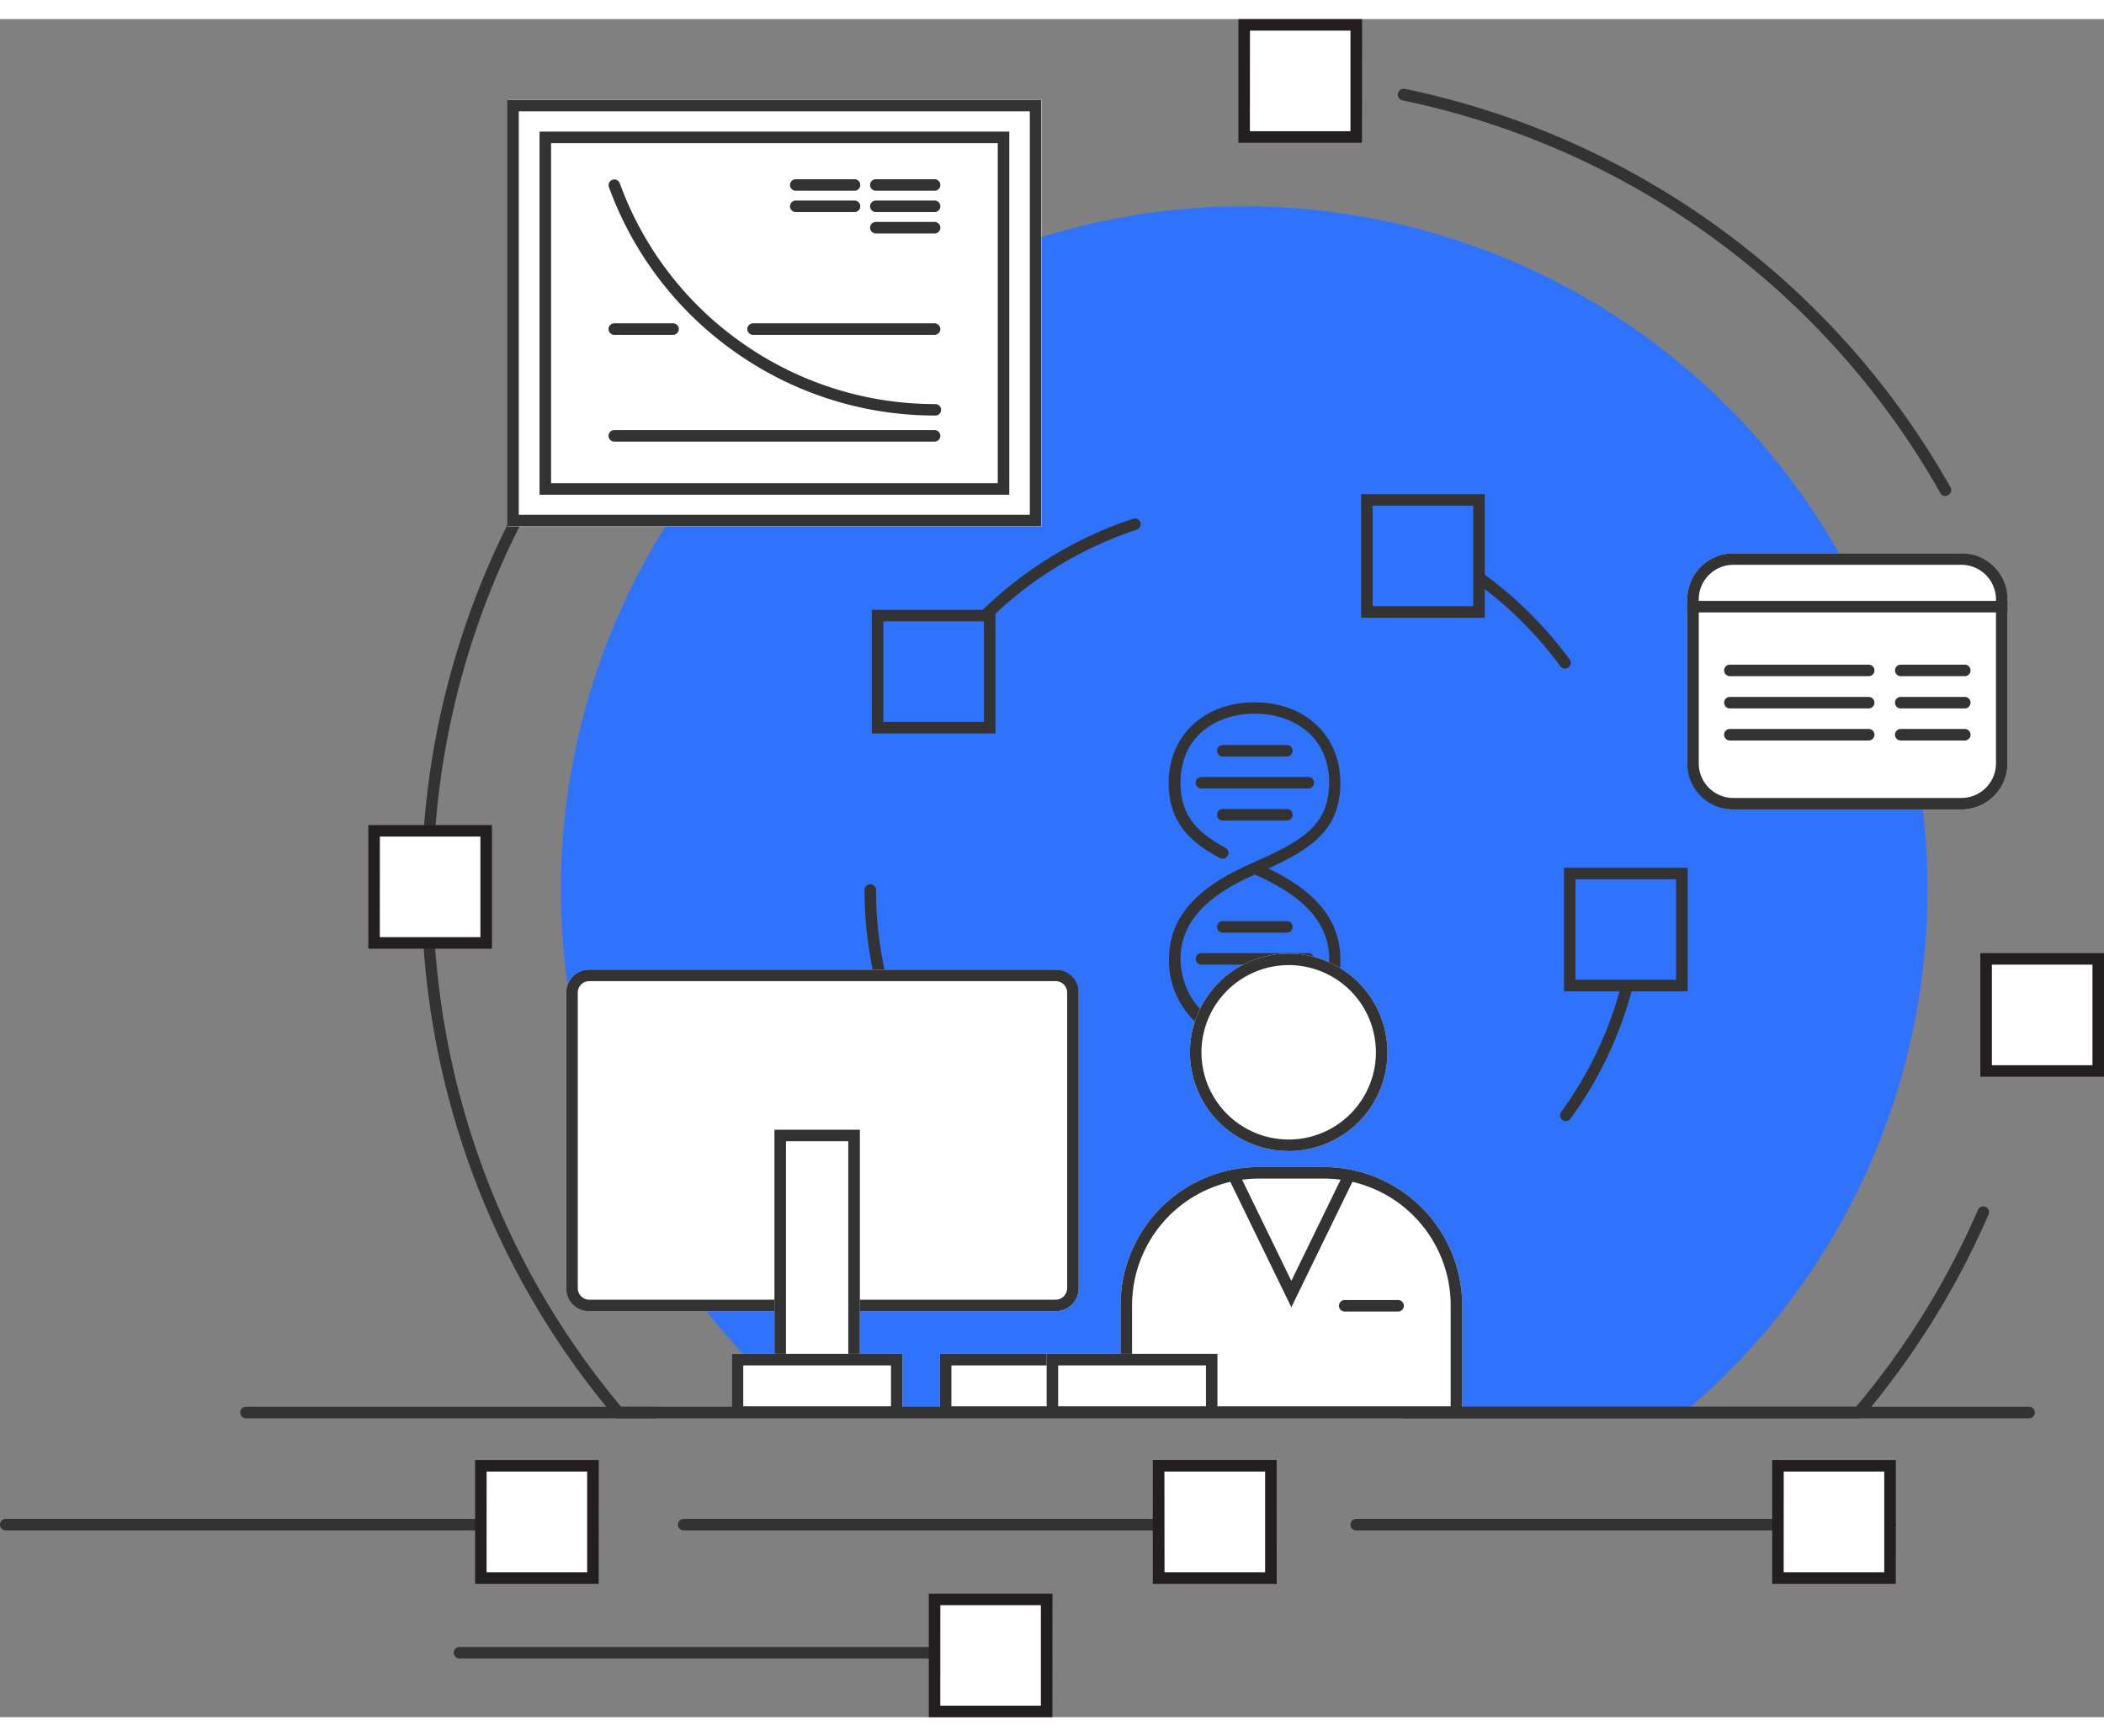 <svg width="355px" height="293px" xmlns="http://www.w3.org/2000/svg" viewBox="0 0 365 294.62"><rect x="0" y="0" width="365" height="294.62" fill="#808080" stroke="none"/><defs><style>.cls-1{fill:#2e72fe;}.cls-2{fill:#333;}.cls-3{fill:none;stroke:#333;stroke-miterlimit:10;stroke-width:2px;}.cls-4{fill:#fff;}.cls-5{fill:#231f20;}</style></defs><g id="Layer_2" data-name="Layer 2"><g id="Layer_10" data-name="Layer 10"><path class="cls-1" d="M334.37,151A118.53,118.53,0,1,0,140.7,242.69H291A118.29,118.29,0,0,0,334.37,151Z"/><path class="cls-2" d="M322.5,242.76h-79a1,1,0,0,1,0-2H322a139.76,139.76,0,0,0,21.12-34.12,1,1,0,1,1,1.83.8,141.76,141.76,0,0,1-21.72,35A1,1,0,0,1,322.5,242.76Zm-209,0h-6.19a1,1,0,0,1-.76-.35,141.74,141.74,0,0,1,15-198.1,1,1,0,1,1,1.32,1.51,139.74,139.74,0,0,0-15.11,194.95h5.72a1,1,0,0,1,0,2Zm224-160a1,1,0,0,1-.87-.51,139.76,139.76,0,0,0-93.32-68.15,1,1,0,0,1,.4-2,141.75,141.75,0,0,1,94.65,69.12,1,1,0,0,1-.87,1.49Z"/><path class="cls-2" d="M217.69,218.69a67.61,67.61,0,0,1-20.86-3.28,1,1,0,1,1,.62-1.9,66,66,0,0,0,40.58,0,1,1,0,1,1,.62,1.9A67.62,67.62,0,0,1,217.69,218.69Zm-53.9-27.42a1,1,0,0,1-.81-.41,67.16,67.16,0,0,1-13-39.75,1,1,0,0,1,1-1h0a1,1,0,0,1,1,1,65.18,65.18,0,0,0,12.58,38.57,1,1,0,0,1-.81,1.59Zm107.85-.08a1,1,0,0,1-.81-1.59A65.19,65.19,0,0,0,283.36,151v-.19a1,1,0,0,1,2,0V151a67.17,67.17,0,0,1-12.91,39.76A1,1,0,0,1,271.64,191.19Zm-108-78.28a1,1,0,0,1-.81-1.59,68.26,68.26,0,0,1,33.78-24.65,1,1,0,0,1,.62,1.9,66.25,66.25,0,0,0-32.78,23.92A1,1,0,0,1,163.68,112.91Zm107.86-.22a1,1,0,0,1-.81-.41,66.22,66.22,0,0,0-32.88-23.79,1,1,0,0,1,.61-1.9,68.25,68.25,0,0,1,33.88,24.51,1,1,0,0,1-.81,1.59Z"/><path class="cls-2" d="M226.95,133.49H208.43a1,1,0,0,1,0-2h18.52a1,1,0,0,1,0,2Z"/><path class="cls-2" d="M223.25,139.05H212.13a1,1,0,0,1,0-2h11.11a1,1,0,0,1,0,2Z"/><path class="cls-2" d="M223.25,127.94H212.13a1,1,0,0,1,0-2h11.11a1,1,0,1,1,0,2Z"/><path class="cls-2" d="M226.95,164.05H208.43a1,1,0,0,1,0-2h18.52a1,1,0,0,1,0,2Z"/><path class="cls-2" d="M223.25,158.5H212.13a1,1,0,0,1,0-2h11.11a1,1,0,0,1,0,2Z"/><path class="cls-3" d="M214.91,142.68"/><path class="cls-3" d="M214.91,153.79"/><path class="cls-3" d="M212.13,144.65"/><path class="cls-2" d="M217.69,177.94a14.56,14.56,0,0,1-14.89-14.89c0-9.05,7.74-13.66,14.48-16.65h0c8.24-3.66,13.29-6.29,13.29-13.9,0-8.26-6.47-12-12.89-12s-12.89,3.7-12.89,12c0,5.86,3.12,8.75,7.81,11.28a1,1,0,1,1-1,1.76c-4.6-2.49-8.86-5.79-8.86-13,0-8.22,6.12-14,14.89-14s14.89,5.74,14.89,14c0,8-4.87,11.31-12.49,14.83,6.19,3,12.49,7.56,12.49,15.73A14.56,14.56,0,0,1,217.69,177.94Zm0-29.54c-6.09,2.75-12.89,6.92-12.89,14.65a12.89,12.89,0,1,0,25.78,0C230.58,155.32,223.78,151.16,217.69,148.41Z"/><path class="cls-3" d="M211.83,144.49"/><path class="cls-4" d="M194.39,199.17h59.27a0,0,0,0,1,0,0v19.52a24,24,0,0,1-24,24H218.39a24,24,0,0,1-24-24V199.17A0,0,0,0,1,194.39,199.17Z" transform="translate(448.05 441.86) rotate(180)"/><path class="cls-2" d="M229.66,201.17a22,22,0,0,1,22,22v17.52H196.39V223.17a22,22,0,0,1,22-22h11.27m0-2H218.39a24,24,0,0,0-24,24v19.52h59.27V223.17a24,24,0,0,0-24-24Z"/><circle class="cls-4" cx="223.56" cy="179.26" r="17.13"/><path class="cls-2" d="M223.56,164.13a15.13,15.13,0,1,1-15.13,15.13,15.15,15.15,0,0,1,15.13-15.13m0-2a17.13,17.13,0,1,0,17.13,17.13,17.13,17.13,0,0,0-17.13-17.13Z"/><polygon class="cls-2" points="224.02 223.49 212.94 200.72 214.74 199.84 224.02 218.92 233.31 199.84 235.11 200.72 224.02 223.49"/><path class="cls-2" d="M242.54,224.24h-9.26a1,1,0,0,1,0-2h9.26a1,1,0,0,1,0,2Z"/><rect class="cls-4" x="98.23" y="164.91" width="88.9" height="59.27" rx="4" ry="4"/><path class="cls-2" d="M183.13,166.91a2,2,0,0,1,2,2v51.27a2,2,0,0,1-2,2h-80.9a2,2,0,0,1-2-2V168.91a2,2,0,0,1,2-2h80.9m0-2h-80.9a4,4,0,0,0-4,4v51.27a4,4,0,0,0,4,4h80.9a4,4,0,0,0,4-4V168.91a4,4,0,0,0-4-4Z"/><rect class="cls-4" x="134.35" y="192.69" width="14.82" height="50.01"/><path class="cls-2" d="M147.16,194.69v46H136.35v-46h10.82m2-2H134.35v50h14.82v-50Z"/><rect class="cls-4" x="126.94" y="231.58" width="29.63" height="11.11"/><path class="cls-2" d="M154.57,233.58v7.11H128.94v-7.11h25.63m2-2H126.94v11.11h29.63V231.58Z"/><rect class="cls-4" x="163.05" y="231.58" width="29.63" height="11.11"/><path class="cls-2" d="M190.69,233.58v7.11H165.05v-7.11h25.63m2-2H163.05v11.11h29.63V231.58Z"/><rect class="cls-4" x="181.57" y="231.58" width="29.63" height="11.11"/><path class="cls-2" d="M209.21,233.58v7.11H183.57v-7.11h25.63m2-2H181.57v11.11h29.63V231.58Z"/><rect class="cls-1" x="152.24" y="103.49" width="19.45" height="19.45"/><path class="cls-2" d="M172.69,123.94H151.24V102.49h21.45Zm-19.45-2h17.45V104.49H153.24Z"/><rect class="cls-1" x="272.32" y="148.24" width="19.45" height="19.45"/><path class="cls-2" d="M292.77,168.68H271.32V147.24h21.45Zm-19.45-2h17.45V149.24H273.32Z"/><rect class="cls-1" x="237.14" y="83.42" width="19.45" height="19.45"/><path class="cls-2" d="M257.58,103.86H236.13V82.42h21.45Zm-19.45-2h17.45V84.42H238.13Z"/><rect class="cls-4" x="64.9" y="140.83" width="19.45" height="19.45"/><path class="cls-5" d="M85.34,161.28H63.9V139.83H85.34Zm-19.45-2H83.34V141.83H65.9Z"/><rect class="cls-4" x="215.84" y="1" width="19.45" height="19.45"/><path class="cls-5" d="M236.28,21.45H214.84V0h21.45Zm-19.45-2h17.45V2H216.84Z"/><rect class="cls-4" x="344.55" y="163.05" width="19.45" height="19.45"/><path class="cls-5" d="M365,183.5H343.55V162.05H365Zm-19.45-2H363V164.05H345.55Z"/><path class="cls-2" d="M352,242.76H42.67a1,1,0,0,1,0-2H352a1,1,0,0,1,0,2Z"/><path class="cls-2" d="M93.6,262.21H1a1,1,0,0,1,0-2H93.6a1,1,0,0,1,0,2Z"/><rect class="cls-4" x="83.42" y="251.03" width="19.45" height="19.45"/><path class="cls-5" d="M103.86,271.47H82.42V250h21.45Zm-19.45-2h17.45V252H84.42Z"/><path class="cls-2" d="M211.21,262.21H118.6a1,1,0,1,1,0-2h92.6a1,1,0,0,1,0,2Z"/><path class="cls-2" d="M172.31,284.44H79.71a1,1,0,1,1,0-2h92.6a1,1,0,0,1,0,2Z"/><path class="cls-2" d="M327.88,262.21h-92.6a1,1,0,0,1,0-2h92.6a1,1,0,1,1,0,2Z"/><rect class="cls-4" x="308.44" y="251.03" width="19.45" height="19.45"/><path class="cls-5" d="M328.88,271.47H307.44V250h21.45Zm-19.45-2h17.45V252H309.44Z"/><rect class="cls-4" x="201.02" y="251.03" width="19.45" height="19.45"/><path class="cls-5" d="M221.47,271.47H200V250h21.45Zm-19.45-2h17.45V252H202Z"/><rect class="cls-4" x="201.02" y="251.03" width="19.45" height="19.45"/><path class="cls-5" d="M221.47,271.47H200V250h21.45Zm-19.45-2h17.45V252H202Z"/><rect class="cls-4" x="162.13" y="274.18" width="19.45" height="19.45"/><path class="cls-5" d="M182.57,294.62H161.13V273.18h21.45Zm-19.45-2h17.45V275.18H163.13Z"/><rect class="cls-4" x="88.05" y="13.96" width="92.6" height="74.08"/><path class="cls-2" d="M178.65,16V86H90V16h88.6m2-2H88V88h92.6V14Z"/><path class="cls-2" d="M173.09,21.52v59H95.6v-59h77.49m2-2H93.6v63h81.49v-63Z"/><path class="cls-2" d="M162.26,68.78a60,60,0,0,1-34.57-10.9,60,60,0,0,1-22.06-28.75,1,1,0,0,1,1.88-.68,58,58,0,0,0,21.33,27.8,58,58,0,0,0,33.42,10.54,1,1,0,0,1,0,2Z"/><path class="cls-2" d="M162.13,73.3H106.57a1,1,0,0,1,0-2h55.56a1,1,0,0,1,0,2Z"/><path class="cls-2" d="M116.75,54.78H106.57a1,1,0,0,1,0-2h10.19a1,1,0,0,1,0,2Z"/><path class="cls-2" d="M148.24,29.78H138.05a1,1,0,0,1,0-2h10.19a1,1,0,0,1,0,2Z"/><path class="cls-2" d="M162.13,29.78H151.94a1,1,0,0,1,0-2h10.19a1,1,0,0,1,0,2Z"/><path class="cls-2" d="M148.24,33.48H138.05a1,1,0,0,1,0-2h10.19a1,1,0,0,1,0,2Z"/><path class="cls-2" d="M162.13,33.48H151.94a1,1,0,0,1,0-2h10.19a1,1,0,0,1,0,2Z"/><path class="cls-2" d="M162.13,37.19H151.94a1,1,0,0,1,0-2h10.19a1,1,0,0,1,0,2Z"/><path class="cls-2" d="M162.13,54.78H130.64a1,1,0,0,1,0-2h31.49a1,1,0,0,1,0,2Z"/><rect class="cls-4" x="292.7" y="92.68" width="55.56" height="44.45" rx="8" ry="8"/><path class="cls-2" d="M340.26,94.68a6,6,0,0,1,6,6v28.45a6,6,0,0,1-6,6H300.7a6,6,0,0,1-6-6V100.68a6,6,0,0,1,6-6h39.56m0-2H300.7a8,8,0,0,0-8,8v28.45a8,8,0,0,0,8,8h39.56a8,8,0,0,0,8-8V100.68a8,8,0,0,0-8-8Z"/><rect class="cls-2" x="292.7" y="100.94" width="55.56" height="2"/><path class="cls-2" d="M324.18,114H300.1a1,1,0,0,1,0-2h24.08a1,1,0,0,1,0,2Z"/><path class="cls-2" d="M340.85,114H329.74a1,1,0,0,1,0-2h11.11a1,1,0,0,1,0,2Z"/><path class="cls-2" d="M324.18,119.6H300.1a1,1,0,0,1,0-2h24.08a1,1,0,0,1,0,2Z"/><path class="cls-2" d="M340.85,119.6H329.74a1,1,0,0,1,0-2h11.11a1,1,0,0,1,0,2Z"/><path class="cls-2" d="M324.18,125.16H300.1a1,1,0,0,1,0-2h24.08a1,1,0,0,1,0,2Z"/><path class="cls-2" d="M340.85,125.16H329.74a1,1,0,0,1,0-2h11.11a1,1,0,0,1,0,2Z"/></g></g></svg>